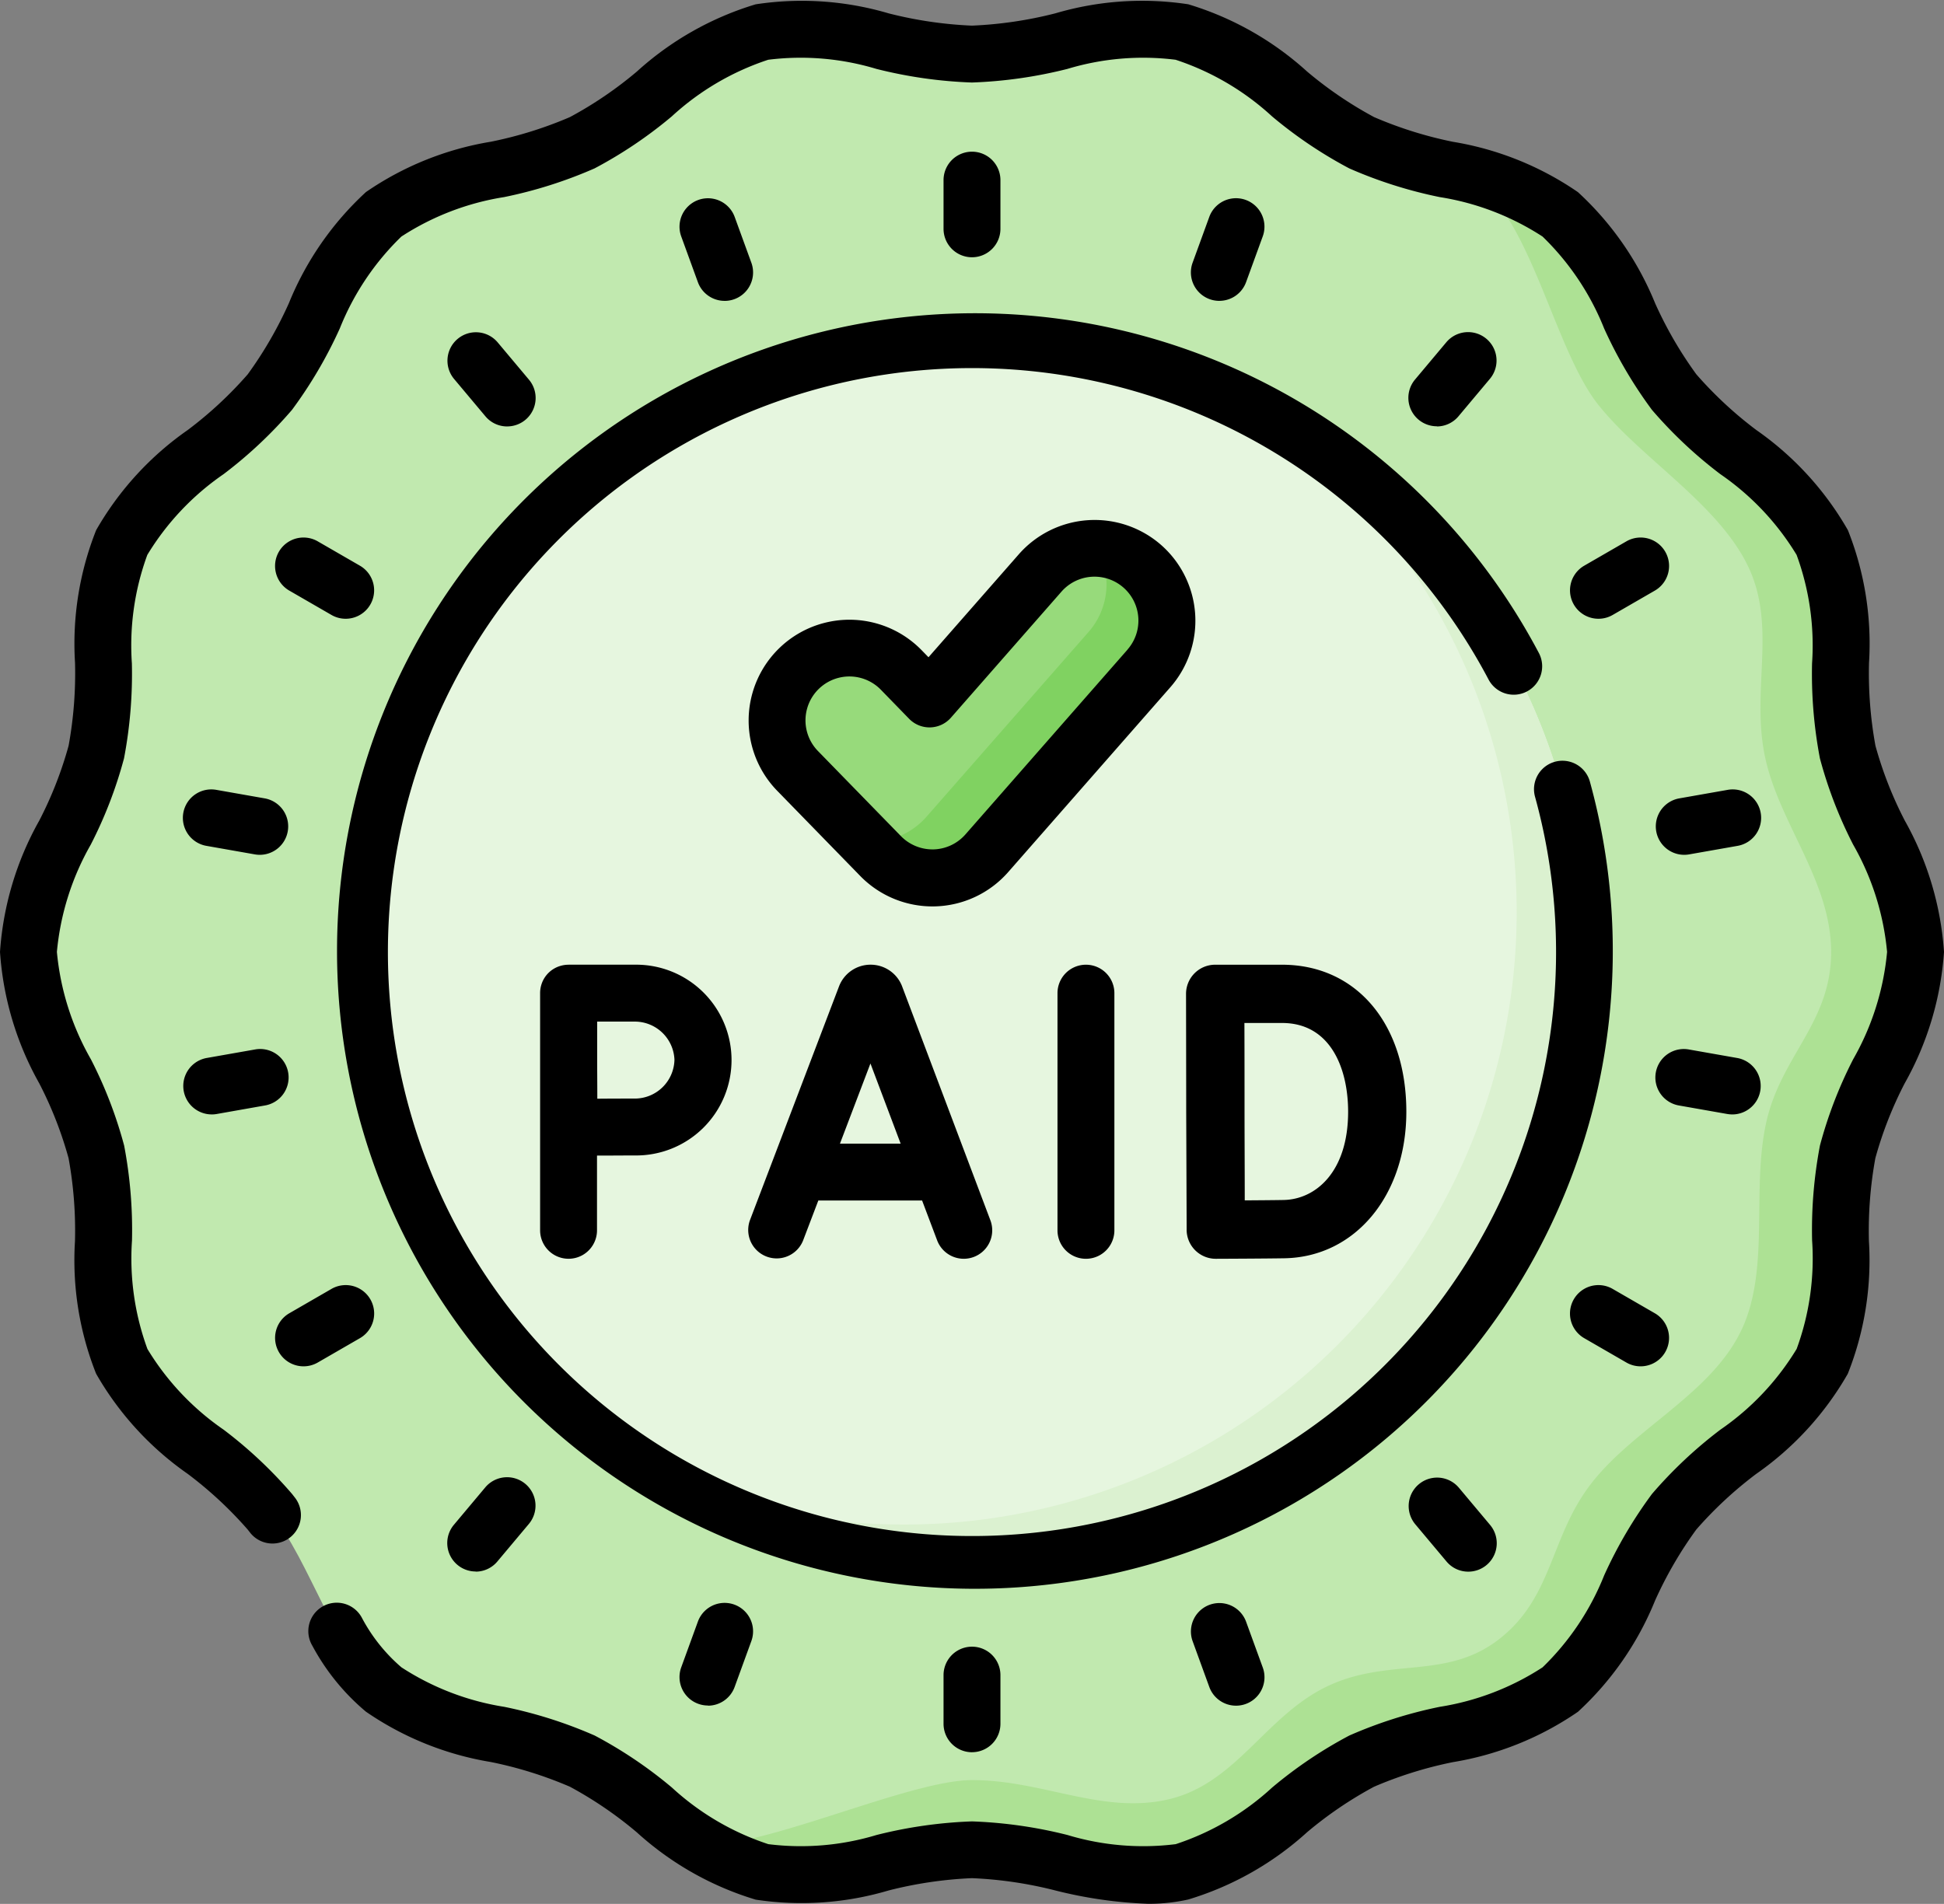 <svg xmlns="http://www.w3.org/2000/svg" width="82.419" height="80.734" viewBox="0 0 82.419 80.734">
  <rect x="0" y="0" width="82.419" height="80.734" fill="#808080" stroke="none"/>
  <g id="paid" transform="translate(0 -5.235)">
    <path id="Path_902" data-name="Path 902" d="M87.5,51.889c0,2.987-2.241,5.681-2.876,8.475-.656,2.885.178,6.282-1.077,8.885-1.277,2.646-4.466,4.105-6.281,6.378s-2.543,5.715-4.826,7.538-5.774,1.758-8.42,3.035c-2.6,1.256-4.734,4.041-7.619,4.7-2.794.635-5.916-.935-8.9-.935s-6.109,1.57-8.9.935c-2.885-.656-5.016-3.441-7.619-4.7-2.646-1.277-6.147-1.22-8.42-3.035s-3-5.254-4.826-7.538-5-3.732-6.281-6.378c-1.256-2.6-.422-6-1.077-8.885-.635-2.795-2.876-5.489-2.876-8.476s2.241-5.681,2.876-8.475c.656-2.885-.178-6.282,1.077-8.885,1.277-2.646,4.466-4.105,6.281-6.378s2.543-5.715,4.826-7.538,5.774-1.758,8.42-3.035c2.6-1.256,4.734-4.041,7.619-4.7,2.794-.635,5.916.935,8.9.935s6.109-1.57,8.9-.935c2.885.656,5.016,3.441,7.619,4.7,2.646,1.277,6.147,1.22,8.42,3.035s3,5.254,4.826,7.538,5,3.732,6.281,6.378c1.256,2.6.422,6,1.077,8.885.635,2.795,2.876,5.489,2.876,8.476Z" transform="translate(-6.286 -6.287)" fill="#c1e9af"/>
    <path id="Path_903" data-name="Path 903" d="M109.157,454.234q.345.166.674.363a17.882,17.882,0,0,1-5.044-1.683A22.9,22.9,0,0,1,109.157,454.234Z" transform="translate(-87.919 -375.614)" fill="#c1e9af"/>
    <path id="Path_904" data-name="Path 904" d="M236.163,84.037c0,2.986-2.24,5.681-2.875,8.476-.656,2.885.179,6.282-1.079,8.886-1.275,2.645-4.465,4.105-6.279,6.377s-2.544,5.715-4.827,7.538-5.774,1.759-8.421,3.036c-2.6,1.256-4.734,4.041-7.619,4.7-2.795.635-5.917-.936-8.9-.936s-6.109,1.571-8.9.936a8.043,8.043,0,0,1-2.578-1.164c2.563.2,8.8-2.733,11.481-2.733,2.986,0,5.508,1.457,8.3.822,2.885-.656,4.124-3.528,6.727-4.784,2.647-1.277,5.094-.241,7.368-2.056s2.1-4.365,3.923-6.648,5-3.732,6.279-6.379c1.257-2.6.423-6,1.079-8.884.635-2.795,2.742-4.2,2.742-7.183s-2.144-5.372-2.779-8.167c-.656-2.886.509-5.594-.747-8.2-1.277-2.647-4.526-4.559-6.339-6.831s-2.779-7.551-5.062-9.376a5.728,5.728,0,0,0-.6-.421,10.382,10.382,0,0,1,4.054,1.716c2.283,1.823,3,5.253,4.827,7.538s5,3.732,6.281,6.377c1.256,2.6.421,6,1.077,8.886C233.923,78.357,236.163,81.052,236.163,84.037Z" transform="translate(-154.95 -38.435)" fill="#ade194"/>
    <path id="Path_905" data-name="Path 905" d="M138.9,464.3c1.77.854,3.322,2.415,5.041,3.533a6.43,6.43,0,0,1-.871-.13c-2.632-.6-4.637-2.97-6.945-4.333A14.466,14.466,0,0,1,138.9,464.3Z" transform="translate(-114.21 -384.388)" fill="#c1e9af"/>
    <circle id="Ellipse_57" data-name="Ellipse 57" cx="25.963" cy="25.963" r="25.963" transform="translate(15.246 19.639)" fill="#e6f6df"/>
    <path id="Path_906" data-name="Path 906" d="M206.116,135.1A25.969,25.969,0,0,1,165.6,156.611a25.968,25.968,0,0,0,26.232-44.7A25.965,25.965,0,0,1,206.116,135.1Z" transform="translate(-138.943 -89.502)" fill="#dbf1d0"/>
    <path id="Path_907" data-name="Path 907" d="M81.719,49.671a1.206,1.206,0,0,1-1.206-1.206V46.4a1.206,1.206,0,0,1,2.412,0v2.064A1.206,1.206,0,0,1,81.719,49.671Zm0,63.393a1.206,1.206,0,0,1-1.206-1.206v-2.064a1.206,1.206,0,0,1,2.412,0v2.064A1.206,1.206,0,0,1,81.719,113.063ZM71.231,51.52a1.206,1.206,0,0,1-1.133-.793l-.706-1.939a1.206,1.206,0,1,1,2.267-.825l.706,1.939a1.206,1.206,0,0,1-1.133,1.619Zm21.682,59.57a1.206,1.206,0,0,1-1.133-.794l-.706-1.939a1.206,1.206,0,1,1,2.267-.825l.706,1.939a1.206,1.206,0,0,1-1.133,1.619Zm-30.9-54.245a1.2,1.2,0,0,1-.924-.431l-1.326-1.581a1.206,1.206,0,1,1,1.848-1.551l1.326,1.581a1.206,1.206,0,0,1-.923,1.981Zm40.748,48.562a1.2,1.2,0,0,1-.924-.431l-1.326-1.581a1.206,1.206,0,0,1,1.848-1.55l1.326,1.581a1.206,1.206,0,0,1-.923,1.981ZM55.162,65a1.2,1.2,0,0,1-.6-.162l-1.787-1.032a1.206,1.206,0,1,1,1.206-2.089l1.787,1.032a1.206,1.206,0,0,1-.6,2.251Zm54.9,31.7a1.2,1.2,0,0,1-.6-.162l-1.787-1.032a1.206,1.206,0,1,1,1.206-2.089l1.787,1.032a1.206,1.206,0,0,1-.6,2.251ZM51.522,75.01a1.208,1.208,0,0,1-.211-.019l-2.032-.358a1.206,1.206,0,1,1,.419-2.375l2.032.358a1.206,1.206,0,0,1-.208,2.394Zm62.43,11.008A1.208,1.208,0,0,1,113.74,86l-2.032-.358a1.206,1.206,0,1,1,.419-2.375l2.032.358a1.206,1.206,0,0,1-.208,2.394Zm-64.465,0a1.206,1.206,0,0,1-.208-2.394l2.032-.358a1.206,1.206,0,1,1,.419,2.375L49.7,86A1.209,1.209,0,0,1,49.487,86.019Zm62.43-11.008a1.206,1.206,0,0,1-.208-2.394l2.032-.358a1.206,1.206,0,1,1,.419,2.375l-2.032.358a1.211,1.211,0,0,1-.211.019ZM53.377,96.7a1.206,1.206,0,0,1-.6-2.251l1.787-1.032a1.206,1.206,0,1,1,1.206,2.089l-1.787,1.032A1.2,1.2,0,0,1,53.377,96.7Zm54.9-31.7a1.206,1.206,0,0,1-.6-2.251l1.787-1.032a1.206,1.206,0,1,1,1.206,2.089l-1.787,1.032A1.2,1.2,0,0,1,108.276,65Zm-47.6,40.4a1.206,1.206,0,0,1-.923-1.981l1.326-1.581a1.206,1.206,0,1,1,1.848,1.55l-1.326,1.581A1.2,1.2,0,0,1,60.681,105.406Zm40.748-48.562a1.206,1.206,0,0,1-.923-1.981l1.326-1.581a1.206,1.206,0,1,1,1.848,1.551l-1.326,1.581A1.2,1.2,0,0,1,101.429,56.845Zm-30.9,54.245a1.206,1.206,0,0,1-1.133-1.619l.706-1.939a1.206,1.206,0,1,1,2.267.825l-.706,1.939A1.206,1.206,0,0,1,70.525,111.09ZM92.207,51.52A1.206,1.206,0,0,1,91.073,49.9l.706-1.939a1.206,1.206,0,1,1,2.267.825l-.706,1.939a1.206,1.206,0,0,1-1.133.794Z" transform="translate(-40.51 -33.527)"/>
    <path id="Path_908" data-name="Path 908" d="M211.249,163.647a3.067,3.067,0,0,1-2.2-.926l-3.518-3.609a3.067,3.067,0,1,1,4.393-4.282l1.2,1.234,4.688-5.346a3.067,3.067,0,0,1,4.612,4.045l-6.876,7.84A3.066,3.066,0,0,1,211.249,163.647Z" transform="translate(-171.719 -121.187)" fill="#97da7b"/>
    <path id="Path_909" data-name="Path 909" d="M240.145,154.765,233.27,162.6a3.066,3.066,0,0,1-2.225,1.044c-.027,0-.055,0-.08,0a3.064,3.064,0,0,1-2.2-.926l-.606-.622c.08.008.162.011.244.011l.08,0a3.063,3.063,0,0,0,2.225-1.044l6.876-7.84a3.067,3.067,0,0,0,.355-3.55,3.068,3.068,0,0,1,2.2,5.089Z" transform="translate(-191.433 -121.189)" fill="#80d261"/>
    <path id="Path_910" data-name="Path 910" d="M80.754,40.027a16.359,16.359,0,0,1-1.241-3.168,17.1,17.1,0,0,1-.273-3.52,13.03,13.03,0,0,0-.895-5.622,13.1,13.1,0,0,0-3.884-4.248,16.685,16.685,0,0,1-2.54-2.359,16.783,16.783,0,0,1-1.751-3.019A13.1,13.1,0,0,0,66.9,13.383a13.08,13.08,0,0,0-5.3-2.135A16.929,16.929,0,0,1,58.256,10.2,16.565,16.565,0,0,1,55.418,8.27,13.112,13.112,0,0,0,50.38,5.417a13,13,0,0,0-5.632.382,17.189,17.189,0,0,1-3.539.523A17.19,17.19,0,0,1,37.67,5.8a12.99,12.99,0,0,0-5.632-.382A13.108,13.108,0,0,0,27,8.27,16.553,16.553,0,0,1,24.163,10.2a16.934,16.934,0,0,1-3.348,1.044,13.078,13.078,0,0,0-5.3,2.135,13.1,13.1,0,0,0-3.266,4.709A16.791,16.791,0,0,1,10.5,21.111a16.682,16.682,0,0,1-2.54,2.358,13.1,13.1,0,0,0-3.884,4.248,13.031,13.031,0,0,0-.895,5.622,17.1,17.1,0,0,1-.273,3.52,16.36,16.36,0,0,1-1.241,3.168A13.18,13.18,0,0,0,0,45.6a13.175,13.175,0,0,0,1.665,5.575,16.36,16.36,0,0,1,1.241,3.168,17.1,17.1,0,0,1,.273,3.52,13.03,13.03,0,0,0,.895,5.622,13.1,13.1,0,0,0,3.884,4.248,16.692,16.692,0,0,1,2.54,2.358l.088.112a1.206,1.206,0,1,0,1.912-1.47l-.114-.146a18.679,18.679,0,0,0-2.9-2.725,11.191,11.191,0,0,1-3.233-3.424,11.141,11.141,0,0,1-.655-4.6,19.128,19.128,0,0,0-.333-4.027,18.354,18.354,0,0,0-1.41-3.659A11.25,11.25,0,0,1,2.412,45.6a11.25,11.25,0,0,1,1.436-4.549,18.35,18.35,0,0,0,1.41-3.659,19.129,19.129,0,0,0,.333-4.027,11.142,11.142,0,0,1,.655-4.6,11.193,11.193,0,0,1,3.233-3.424,18.693,18.693,0,0,0,2.9-2.725,18.8,18.8,0,0,0,2.028-3.455,11.2,11.2,0,0,1,2.609-3.894,11.183,11.183,0,0,1,4.36-1.675,18.959,18.959,0,0,0,3.831-1.216,18.574,18.574,0,0,0,3.276-2.207,11.2,11.2,0,0,1,4.087-2.4,11.1,11.1,0,0,1,4.587.388,19.227,19.227,0,0,0,4.049.577,19.227,19.227,0,0,0,4.049-.577,11.107,11.107,0,0,1,4.587-.388,11.2,11.2,0,0,1,4.087,2.4,18.574,18.574,0,0,0,3.276,2.207,18.94,18.94,0,0,0,3.831,1.216A11.179,11.179,0,0,1,65.4,15.267a11.2,11.2,0,0,1,2.609,3.894,18.809,18.809,0,0,0,2.028,3.454,18.689,18.689,0,0,0,2.9,2.726,11.191,11.191,0,0,1,3.233,3.424,11.14,11.14,0,0,1,.655,4.6,19.129,19.129,0,0,0,.333,4.027,18.354,18.354,0,0,0,1.41,3.659A11.25,11.25,0,0,1,80.006,45.6a11.251,11.251,0,0,1-1.436,4.549,18.35,18.35,0,0,0-1.41,3.659,19.139,19.139,0,0,0-.333,4.027,11.142,11.142,0,0,1-.655,4.6,11.2,11.2,0,0,1-3.233,3.424,18.7,18.7,0,0,0-2.9,2.725,18.805,18.805,0,0,0-2.028,3.454A11.2,11.2,0,0,1,65.4,75.937a11.186,11.186,0,0,1-4.361,1.675,18.959,18.959,0,0,0-3.831,1.216,18.566,18.566,0,0,0-3.275,2.207,11.193,11.193,0,0,1-4.087,2.4,11.108,11.108,0,0,1-4.587-.388,19.237,19.237,0,0,0-4.049-.577,19.237,19.237,0,0,0-4.049.577,11.1,11.1,0,0,1-4.587.388,11.192,11.192,0,0,1-4.087-2.4,18.572,18.572,0,0,0-3.276-2.207,18.966,18.966,0,0,0-3.831-1.216,11.18,11.18,0,0,1-4.36-1.675,7.213,7.213,0,0,1-1.687-2.119,1.206,1.206,0,1,0-2.092,1.2,9.5,9.5,0,0,0,2.274,2.8,13.083,13.083,0,0,0,5.3,2.135A16.935,16.935,0,0,1,24.163,81,16.564,16.564,0,0,1,27,82.935a13.11,13.11,0,0,0,5.039,2.853A12.987,12.987,0,0,0,37.67,85.4a17.2,17.2,0,0,1,3.539-.523,17.187,17.187,0,0,1,3.539.523,18.777,18.777,0,0,0,3.929.564,7.648,7.648,0,0,0,1.7-.182,13.105,13.105,0,0,0,5.039-2.853A16.564,16.564,0,0,1,58.255,81,16.94,16.94,0,0,1,61.6,79.957a13.075,13.075,0,0,0,5.3-2.135,13.1,13.1,0,0,0,3.266-4.709,16.793,16.793,0,0,1,1.751-3.019,16.685,16.685,0,0,1,2.54-2.359,13.1,13.1,0,0,0,3.884-4.248,13.031,13.031,0,0,0,.895-5.622,17.1,17.1,0,0,1,.273-3.52,16.36,16.36,0,0,1,1.241-3.168A13.172,13.172,0,0,0,82.419,45.6,13.176,13.176,0,0,0,80.754,40.027Z"/>
    <path id="Path_911" data-name="Path 911" d="M137.921,103.339a1.206,1.206,0,0,0,.5-1.63,27.044,27.044,0,1,0,2.164,5.457,1.206,1.206,0,1,0-2.326.64,24.763,24.763,0,1,1-1.97-4.97A1.206,1.206,0,0,0,137.921,103.339Z" transform="translate(-73.179 -68.786)"/>
    <path id="Path_912" data-name="Path 912" d="M168.582,143.251a4.278,4.278,0,0,0-6.03.4l-3.828,4.365-.292-.3a4.273,4.273,0,1,0-6.12,5.965l3.518,3.61a4.273,4.273,0,0,0,6.273-.165l6.876-7.84A4.278,4.278,0,0,0,168.582,143.251Zm-1.418,4.44-6.876,7.84a1.865,1.865,0,0,1-1.347.633h-.052a1.872,1.872,0,0,1-1.333-.562l-3.518-3.609a1.861,1.861,0,0,1,2.666-2.6l1.2,1.234a1.206,1.206,0,0,0,1.77-.047l4.688-5.346a1.861,1.861,0,0,1,2.8,2.455Zm-9.57,14.251a1.429,1.429,0,0,0-1.326-.889h0a1.429,1.429,0,0,0-1.337.919l-3.777,9.916a1.206,1.206,0,0,0,2.254.858l.645-1.693h4.4l.638,1.69a1.206,1.206,0,0,0,2.257-.852l-3.742-9.917-.013-.033Zm-2.624,6.7,1.293-3.4,1.281,3.4Zm9.223-6.382v10.058a1.206,1.206,0,0,0,2.412,0V162.26a1.206,1.206,0,0,0-2.412,0Zm5.475,10.033a1.236,1.236,0,0,0,1.235,1.231h0c.086,0,2.1-.008,2.911-.022,3-.052,5.169-2.665,5.169-6.213,0-3.729-2.119-6.235-5.273-6.235h-2.832a1.235,1.235,0,0,0-1.235,1.238s.007,3.846.007,4.986C169.656,168.668,169.669,172.293,169.669,172.293Zm4.047-8.768c2.066,0,2.8,1.944,2.8,3.764,0,2.552-1.377,3.719-2.741,3.742-.377.007-1.044.012-1.642.016,0-1.182-.009-2.906-.009-3.769,0-.721,0-2.524-.005-3.753h1.594Zm-30.251-2.471a1.223,1.223,0,0,0-.352.052,1.193,1.193,0,0,0-.772.711,1.213,1.213,0,0,0-.082.442v10.058a1.206,1.206,0,1,0,2.412,0v-3.169c.577,0,1.225-.006,1.595-.006a4.045,4.045,0,1,0,0-8.089h-2.8Zm4.489,4.044a1.683,1.683,0,0,1-1.688,1.632c-.367,0-1.007,0-1.582.006,0-.594-.006-1.261-.006-1.638,0-.319,0-1.011,0-1.632h1.591A1.683,1.683,0,0,1,147.954,165.1Z" transform="translate(-119.359 -114.911)"/>
  </g>
</svg>
